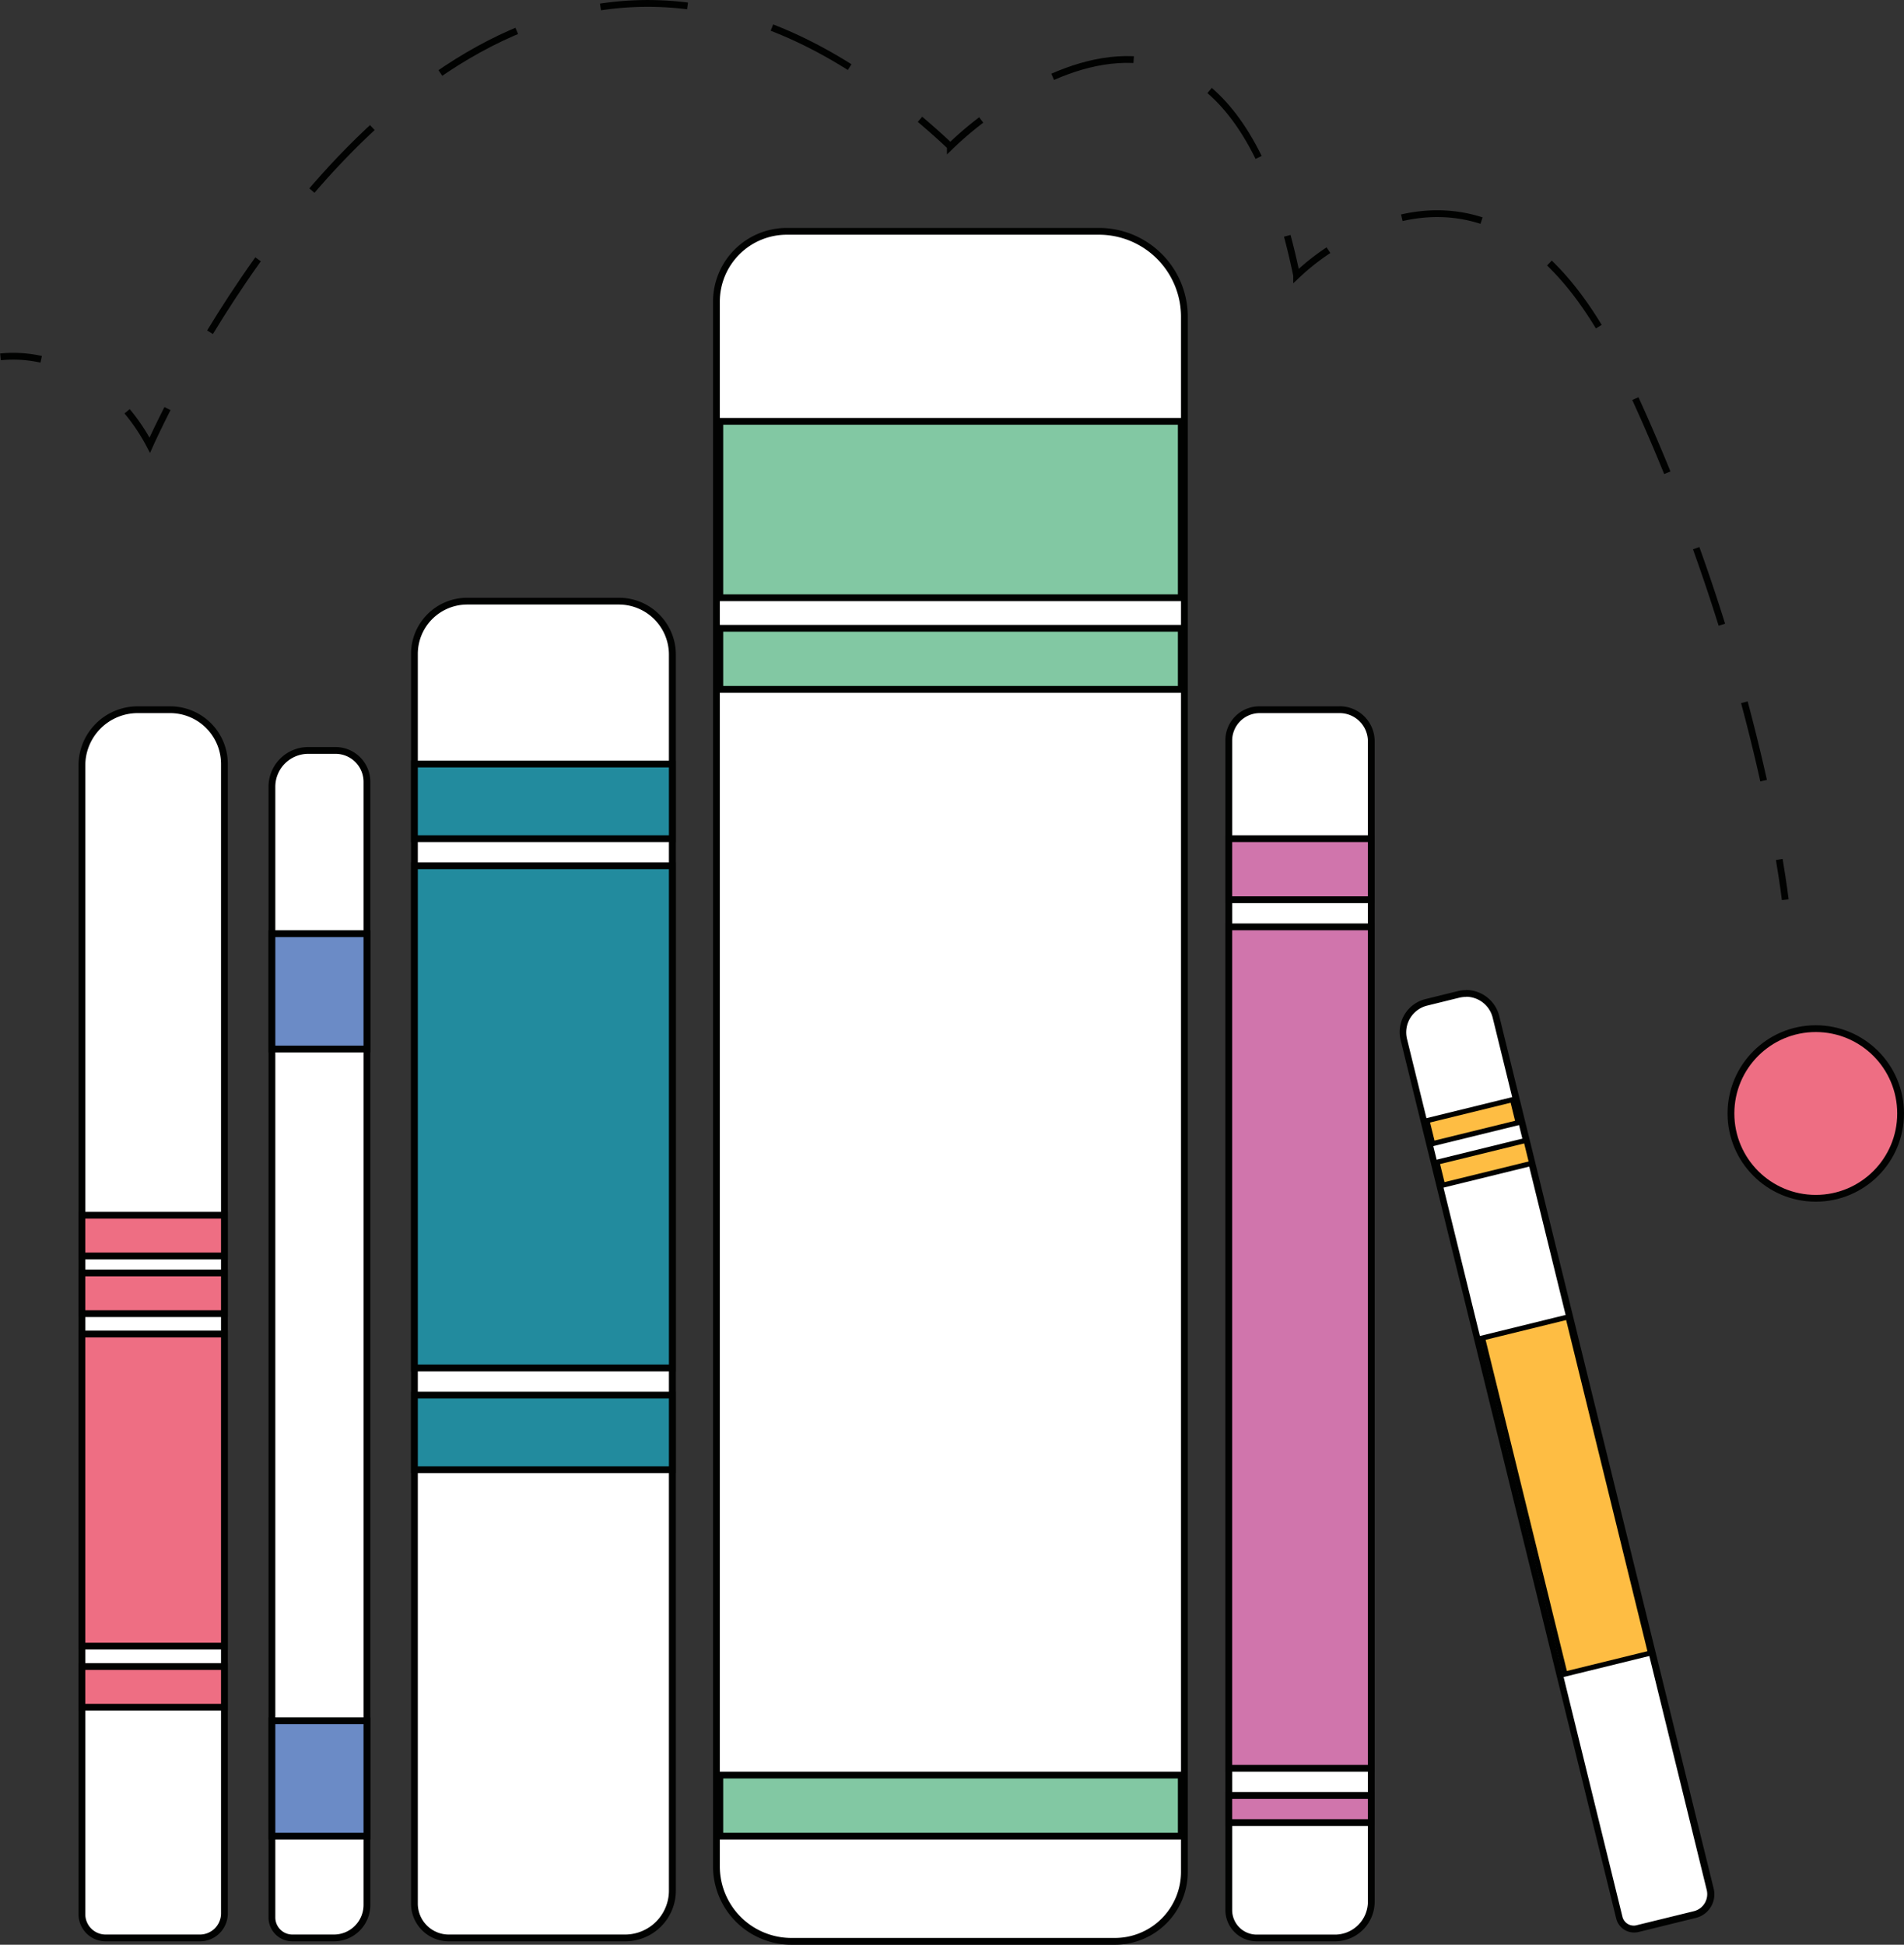 <svg id="Layer_1" data-name="Layer 1" xmlns="http://www.w3.org/2000/svg" viewBox="0 0 280.57 286.59"><rect x="0" y="0" width="280.57" height="286.59" fill="#333333" stroke="none"/><defs><style>.cls-1,.cls-3{fill:#fff;}.cls-2{fill:#010201;}.cls-10,.cls-11,.cls-12,.cls-13,.cls-3,.cls-4,.cls-5,.cls-6,.cls-7,.cls-8,.cls-9{stroke:#010201;stroke-miterlimit:10;}.cls-4{fill:#82c8a3;}.cls-5{fill:#d075ac;}.cls-6{fill:#228b9e;}.cls-7{fill:#febd43;stroke-width:0.75px;}.cls-8{fill:#6b8bc6;}.cls-9{fill:#ee6e83;}.cls-10,.cls-11,.cls-12,.cls-13{fill:none;}.cls-11{stroke-dasharray:12.87 12.87;}.cls-12{stroke-dasharray:12.31 12.31;}.cls-13{stroke-dasharray:11.9 11.9;}</style></defs><title>books</title><path class="cls-1" d="M80.56,365.5a5.07,5.07,0,0,1-5.06-5.06V176.27a7.77,7.77,0,0,1,7.77-7.77h22.36a7.88,7.88,0,0,1,7.87,7.87V358.54a7,7,0,0,1-7,7Z" transform="translate(-14.43 -79.91)"/><path class="cls-2" d="M105.63,169a7.38,7.38,0,0,1,7.37,7.37V358.54a6.47,6.47,0,0,1-6.46,6.46h-26A4.56,4.56,0,0,1,76,360.44V176.27A7.28,7.28,0,0,1,83.27,169h22.36m0-1H83.27A8.27,8.27,0,0,0,75,176.27V360.44A5.56,5.56,0,0,0,80.56,366h26a7.46,7.46,0,0,0,7.46-7.46V176.37a8.37,8.37,0,0,0-8.37-8.37Z" transform="translate(-14.43 -79.91)"/><path class="cls-3" d="M115.94,34.09h46a12.59,12.59,0,0,1,12.59,12.59V275.85a10.24,10.24,0,0,1-10.24,10.24H116.62A11.05,11.05,0,0,1,105.57,275V44.46A10.37,10.37,0,0,1,115.94,34.09Z"/><path class="cls-1" d="M199.62,365.5a4.13,4.13,0,0,1-4.12-4.12V189.05a4.55,4.55,0,0,1,4.55-4.55h11.79a4.66,4.66,0,0,1,4.66,4.66v171a5.36,5.36,0,0,1-5.35,5.35Z" transform="translate(-14.43 -79.91)"/><path class="cls-2" d="M211.84,185a4.16,4.16,0,0,1,4.16,4.16v171a4.86,4.86,0,0,1-4.85,4.85H199.62a3.62,3.62,0,0,1-3.62-3.62V189.05a4.06,4.06,0,0,1,4.05-4.05h11.79m0-1H200.05a5,5,0,0,0-5.05,5.05V361.38a4.62,4.62,0,0,0,4.62,4.62h11.53a5.85,5.85,0,0,0,5.85-5.85v-171a5.16,5.16,0,0,0-5.16-5.16Z" transform="translate(-14.43 -79.91)"/><path class="cls-1" d="M255.17,364.18A2.19,2.19,0,0,1,253,362.5L221.27,233.1a4.57,4.57,0,0,1,3.34-5.51l4.74-1.16a4.53,4.53,0,0,1,5.52,3.34l31.55,128.54a3.09,3.09,0,0,1-2.27,3.74l-8.45,2.07A2.33,2.33,0,0,1,255.17,364.18Z" transform="translate(-14.43 -79.91)"/><path class="cls-2" d="M230.45,226.8h0a4.05,4.05,0,0,1,3.94,3.09l31.54,128.54a2.59,2.59,0,0,1-1.9,3.13l-8.45,2.07a1.4,1.4,0,0,1-.41.05,1.71,1.71,0,0,1-1.66-1.3L221.76,233a4.06,4.06,0,0,1,3-4.9l4.74-1.17a4.6,4.6,0,0,1,1-.11m0-1a5,5,0,0,0-1.21.14l-4.75,1.17a5,5,0,0,0-3.7,6.11l31.75,129.4a2.71,2.71,0,0,0,2.63,2.06,2.88,2.88,0,0,0,.65-.07l8.45-2.08a3.58,3.58,0,0,0,2.63-4.34L235.36,229.65a5.06,5.06,0,0,0-4.91-3.85Z" transform="translate(-14.43 -79.91)"/><path class="cls-1" d="M30,365.5A3.5,3.5,0,0,1,26.5,362V192.7a8.21,8.21,0,0,1,8.2-8.2h4.81a8,8,0,0,1,8,8v169.4a3.61,3.61,0,0,1-3.61,3.61Z" transform="translate(-14.43 -79.91)"/><path class="cls-2" d="M39.51,185A7.5,7.5,0,0,1,47,192.49v169.4A3.12,3.12,0,0,1,43.89,365H30a3,3,0,0,1-3-3V192.7a7.72,7.72,0,0,1,7.7-7.7h4.81m0-1H34.7a8.71,8.71,0,0,0-8.7,8.7V362a4,4,0,0,0,4,4h13.9A4.11,4.11,0,0,0,48,361.89V192.49A8.49,8.49,0,0,0,39.51,184Z" transform="translate(-14.43 -79.91)"/><path class="cls-1" d="M57.52,365.5a3,3,0,0,1-3-3V195.85a5.36,5.36,0,0,1,5.35-5.35h4a4.64,4.64,0,0,1,4.63,4.63V360.64a4.87,4.87,0,0,1-4.86,4.86Z" transform="translate(-14.43 -79.91)"/><path class="cls-2" d="M63.87,191A4.13,4.13,0,0,1,68,195.13V360.64A4.37,4.37,0,0,1,63.64,365H57.52A2.52,2.52,0,0,1,55,362.48V195.85A4.86,4.86,0,0,1,59.85,191h4m0-1h-4A5.85,5.85,0,0,0,54,195.85V362.48A3.51,3.51,0,0,0,57.52,366h6.12A5.36,5.36,0,0,0,69,360.64V195.13A5.13,5.13,0,0,0,63.87,190Z" transform="translate(-14.43 -79.91)"/><rect class="cls-4" x="106.07" y="62.09" width="68" height="26"/><rect class="cls-4" x="106.07" y="92.59" width="68" height="9"/><rect class="cls-5" x="181.07" y="123.59" width="21" height="9"/><rect class="cls-5" x="181.07" y="264.59" width="21" height="4"/><rect class="cls-5" x="181.07" y="136.59" width="21" height="124"/><rect class="cls-6" x="61.07" y="127.59" width="38" height="74"/><rect class="cls-4" x="106.07" y="261.59" width="68" height="9"/><rect class="cls-7" x="238.78" y="274.81" width="12.97" height="51" transform="translate(-78.94 -12.8) rotate(-13.79)"/><rect class="cls-7" x="224.93" y="243.47" width="12.97" height="3.49" transform="translate(-66.2 -17.69) rotate(-13.79)"/><rect class="cls-7" x="226.4" y="249.53" width="13.51" height="3.49" transform="translate(-67.6 -17.1) rotate(-13.79)"/><rect class="cls-6" x="61.07" y="112.59" width="38" height="11"/><rect class="cls-6" x="61.07" y="205.59" width="38" height="11"/><rect class="cls-8" x="40.07" y="137.59" width="14" height="17"/><rect class="cls-8" x="40.07" y="253.59" width="14" height="17"/><rect class="cls-9" x="12.07" y="179.09" width="21" height="6"/><rect class="cls-9" x="12.07" y="187.59" width="21" height="6"/><rect class="cls-9" x="12.07" y="245.59" width="21" height="6"/><rect class="cls-9" x="12.07" y="196.59" width="21" height="46"/><path class="cls-10" d="M14.5,132.5a19,19,0,0,1,6,.36" transform="translate(-14.43 -79.91)"/><path class="cls-10" d="M33.16,140.52a28.39,28.39,0,0,1,3.34,5s.89-2,2.61-5.4" transform="translate(-14.43 -79.91)"/><path class="cls-11" d="M45.38,128.87C61.29,102.66,97.46,58.21,145,93.48" transform="translate(-14.43 -79.91)"/><path class="cls-10" d="M150,97.49c1.48,1.26,3,2.59,4.47,4a51.43,51.43,0,0,1,4.55-3.9" transform="translate(-14.43 -79.91)"/><path class="cls-12" d="M169.55,91.23c10.73-4.7,24.63-5,32.73,17.55" transform="translate(-14.43 -79.91)"/><path class="cls-10" d="M204.12,114.66c.49,1.83.95,3.77,1.38,5.84a34,34,0,0,1,4.69-3.72" transform="translate(-14.43 -79.91)"/><path class="cls-13" d="M221,112c9.65-2.19,22.14.79,32.5,22.54a286.57,286.57,0,0,1,22.05,66.22" transform="translate(-14.43 -79.91)"/><path class="cls-10" d="M276.62,206.57c.64,3.81.88,5.93.88,5.93" transform="translate(-14.43 -79.91)"/><circle class="cls-9" cx="267.57" cy="164.09" r="12.5"/></svg>